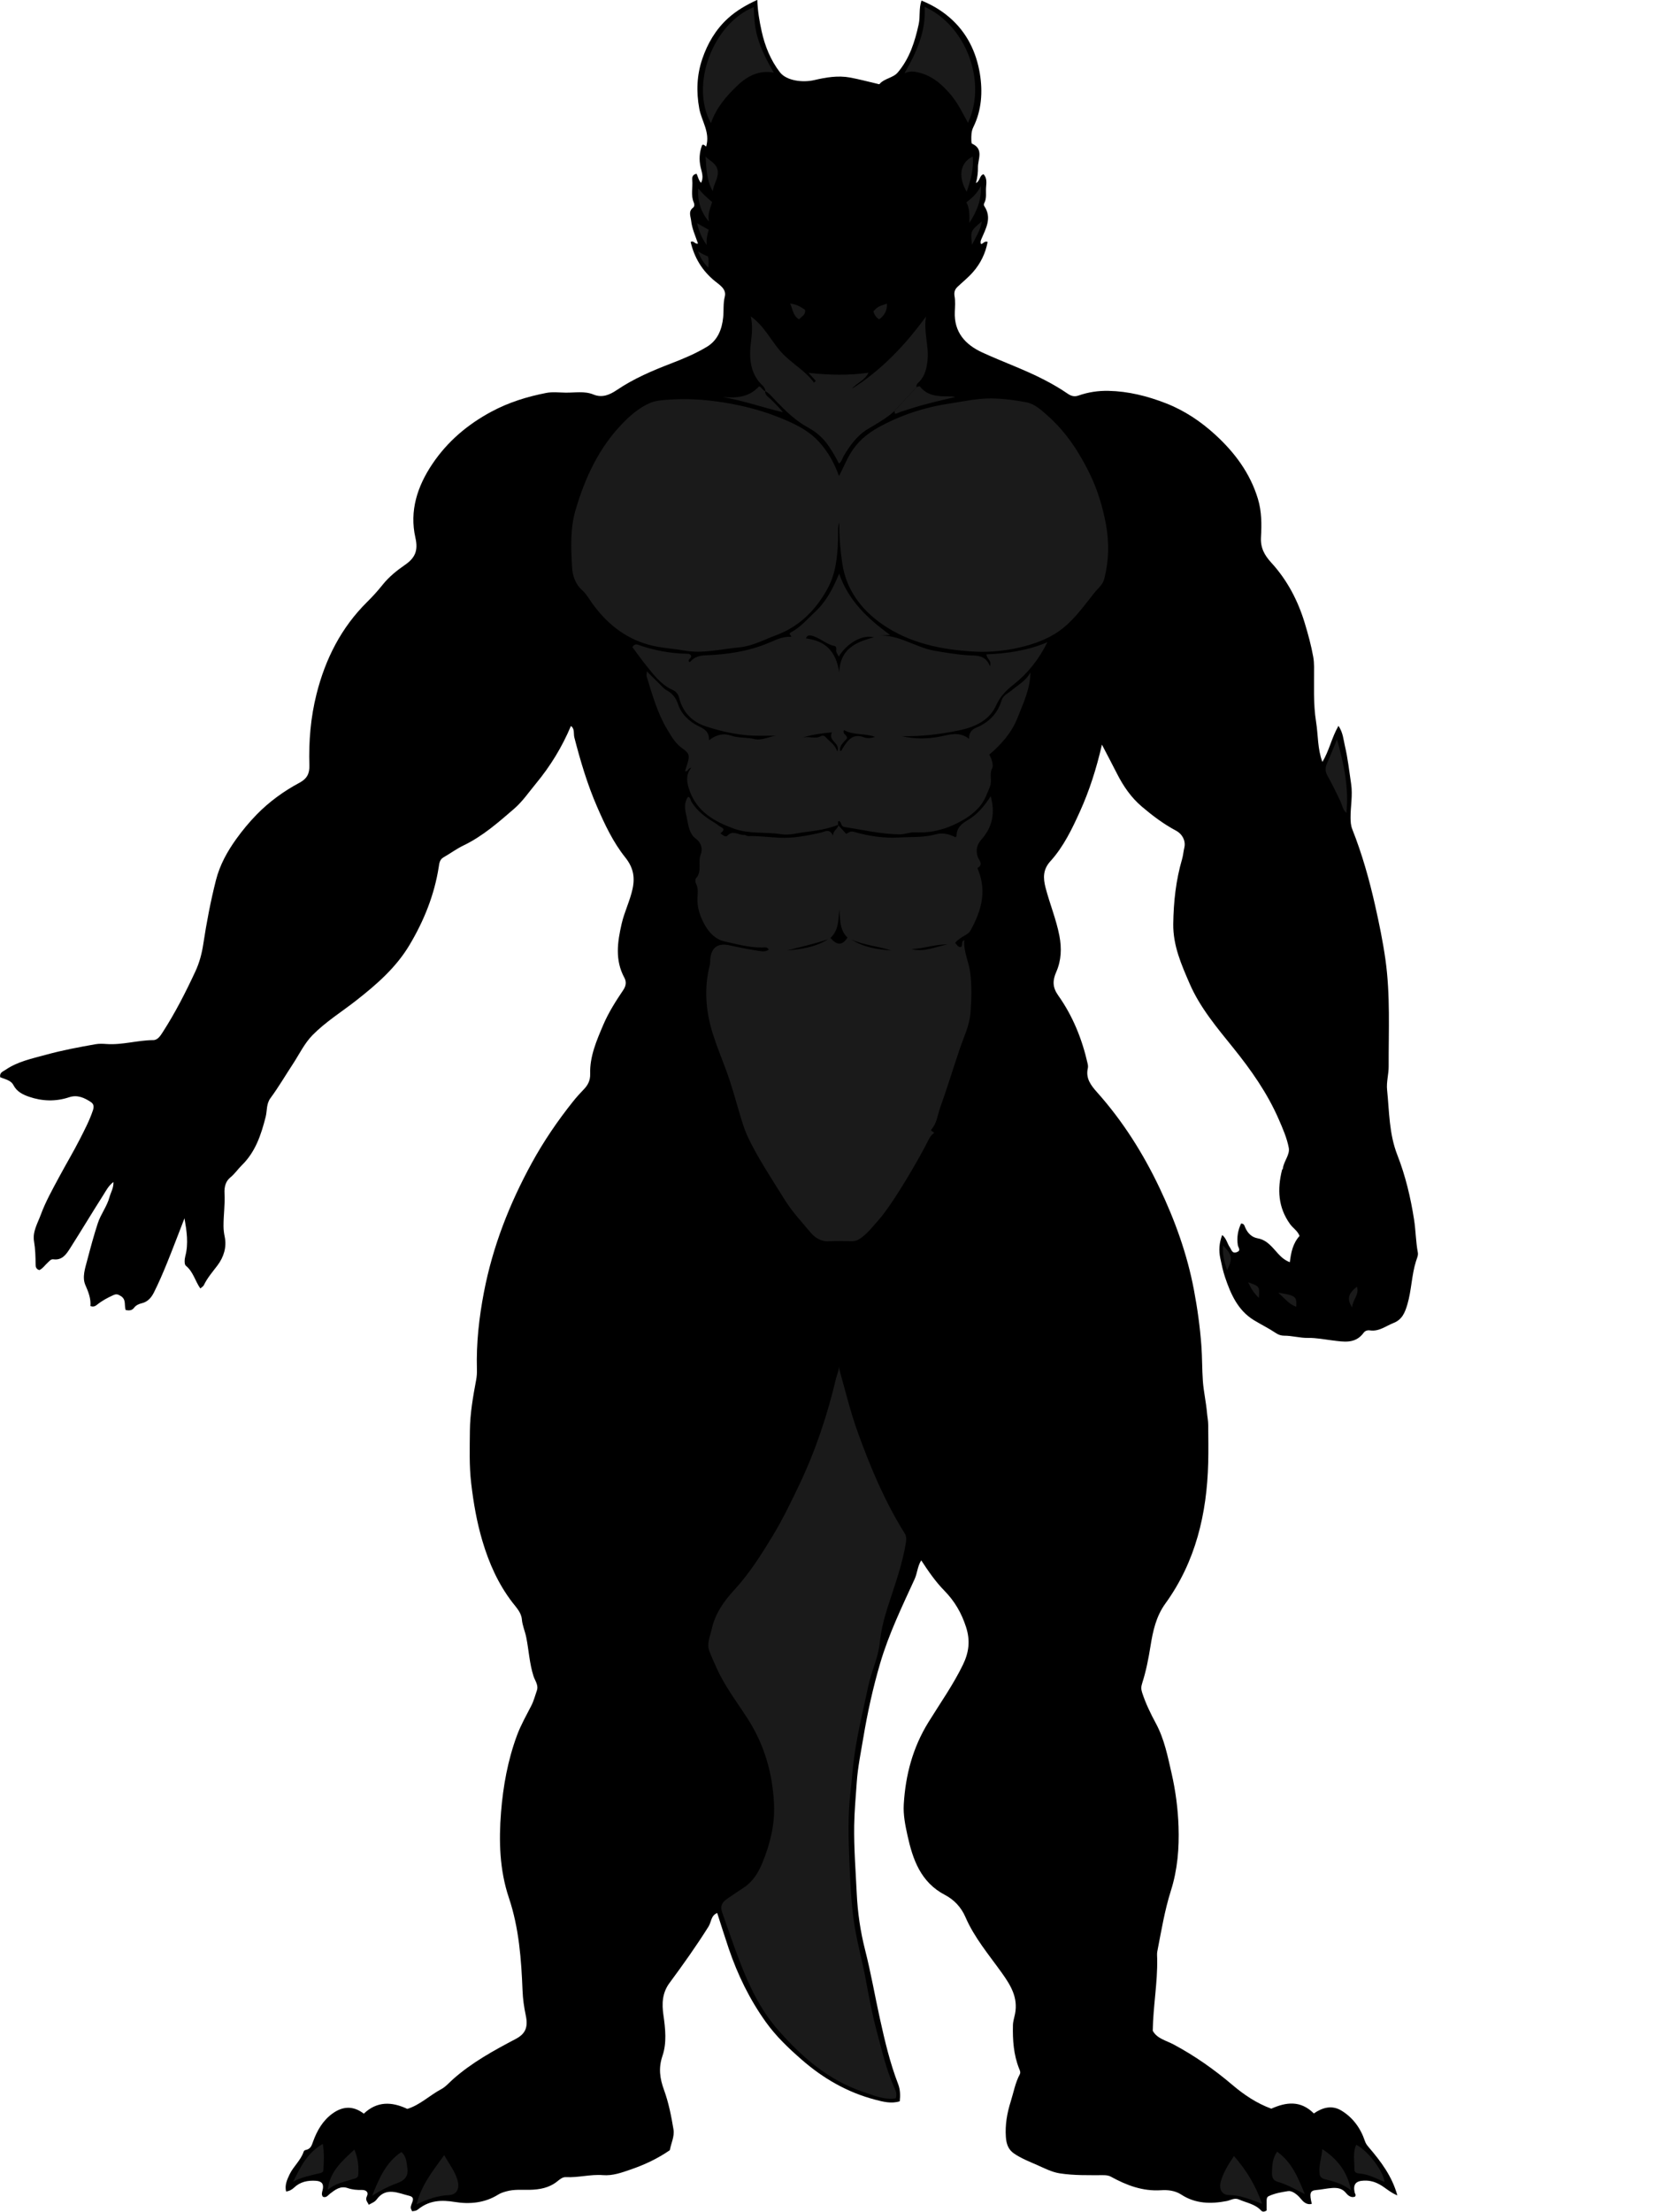 <?xml version="1.0" encoding="utf-8"?>
<!-- Generator: Adobe Illustrator 24.1.1, SVG Export Plug-In . SVG Version: 6.00 Build 0)  -->
<svg version="1.1" id="Layer_1" xmlns="http://www.w3.org/2000/svg" xmlns:xlink="http://www.w3.org/1999/xlink" x="0px" y="0px"
	 viewBox="0 0 907.88 1212.09" style="enable-background:new 0 0 907.88 1212.09;" xml:space="preserve">
<style type="text/css">
	.st0{fill:#1A1A1A;}
</style>
<g>
	<path d="M225.89,1211.8c-0.12-0.3-0.19-0.64-0.37-0.91c-1.62-2.4,3.57-6.43-1.18-7.57c-5.99-1.43-12.72-5.03-17.84,2
		c-1.08,1.49-2.58,1.89-4.33,2.92c-0.66-1.58-2.1-2.48-1-4.75c1.05-2.17-0.52-3.42-2.79-3.37c-2.65,0.06-5.24-0.14-7.76-1.02
		c-3.95-1.38-6.82,0.86-9.65,3.03c-1.16,0.89-1.96,2.38-3.88,1.77c-0.97-1.09-0.59-2.32-0.25-3.62c0.85-3.31-0.28-4.95-3.66-5.18
		c-4.4-0.29-8.52,0.5-11.87,3.66c-1.23,1.16-2.59,1.96-4.46,2.2c-0.85-3.47,0.54-6.5,1.9-9.35c2.09-4.39,6.1-7.65,7.69-12.38
		c0.35-1.04,1.12-0.96,1.89-1.22c2.09-0.7,2.58-2.38,3.31-4.4c2.17-6.05,5.4-11.64,10.78-15.47c5.43-3.86,11.14-4.35,17.03,0.17
		c7.27-6.92,15.36-6.62,23.85-2.61c6.92-2.11,12.18-7.38,18.55-10.78c2.47-1.31,4.35-3.56,6.4-5.38
		c10.38-9.25,22.41-15.81,34.57-22.22c5.35-2.82,6.76-6.52,5.44-12.78c-0.95-4.48-1.6-9.03-1.78-13.63
		c-0.69-17.21-1.93-34.32-7.48-50.86c-5.14-15.28-5.57-31.2-4.31-46.99c1.14-14.28,3.71-28.45,8.73-42.03
		c2.11-5.71,5.14-10.95,7.88-16.34c1.35-2.65,2.06-5.47,3.02-8.23c1.05-3.01-1.03-5.38-1.85-7.97c-2.2-6.89-2.55-14.1-3.94-21.12
		c-0.66-3.36-2.13-6.49-2.43-9.98c-0.33-3.73-3.05-6.47-5.2-9.26c-7.77-10.12-12.81-21.51-16.42-33.64
		c-3.08-10.36-4.9-20.9-6.16-31.66c-1.13-9.64-0.79-19.23-0.71-28.82c0.09-9.33,1.71-18.59,3.43-27.77
		c0.38-2.01,0.48-3.95,0.42-5.91c-0.39-14.22,1.16-28.2,3.85-42.19c4.82-25.1,14.03-48.51,26.22-70.79
		c6.51-11.89,14.14-23.09,22.63-33.73c1.9-2.38,3.88-4.55,5.97-6.72c2.19-2.27,3.52-4.87,3.42-8.33
		c-0.29-9.64,3.52-18.33,7.18-26.93c2.88-6.77,6.86-13.01,10.97-19.1c1.61-2.38,1.74-4.63,0.6-6.74c-5.24-9.68-3.8-19.5-1.49-29.58
		c1.5-6.53,4.54-12.48,5.97-19.07c1.47-6.8,0.21-12.02-4-17.29c-6.67-8.35-11.18-17.96-15.43-27.73c-5.35-12.3-9.13-25.06-12.47-38
		c-0.55-2.12,0.34-4.73-1.89-6.28c-4.81,11.45-11.21,21.95-19.18,31.57c-3.89,4.69-7.32,9.79-11.95,13.79
		c-8.67,7.48-17.26,15.07-27.75,20.1c-3.81,1.83-7.25,4.42-10.94,6.51c-2.18,1.23-2.33,3.35-2.64,5.33
		c-2.41,15.35-8.13,29.49-16.03,42.73c-7.39,12.38-18.04,21.65-29.3,30.46c-8,6.26-16.73,11.66-23.87,18.93
		c-4.46,4.54-7.22,10.43-10.7,15.73c-4.12,6.26-7.91,12.76-12.36,18.8c-2.35,3.19-1.76,6.91-2.64,10.33
		c-2.49,9.78-5.6,19.15-13.05,26.43c-2.19,2.14-3.84,4.71-6.33,6.72c-2.31,1.88-3.4,4.77-3.16,8.84c0.34,5.78-0.58,11.82-0.55,17.76
		c0.01,1.96,0.23,3.87,0.65,5.85c1.21,5.72-0.56,11.19-3.93,15.68c-2.66,3.54-5.58,6.84-7.51,10.88c-0.32,0.67-1.15,1.1-1.92,1.8
		c-2.89-4.11-3.88-9.19-7.94-12.46c-0.94-0.76-0.73-3.61-0.29-5.29c1.82-6.9,0.76-13.67-0.46-20.71
		c-3.25,8.34-6.33,16.53-9.62,24.63c-2.2,5.4-4.5,10.78-7.12,15.99c-1.36,2.71-3.32,5.17-6.7,5.95c-1.56,0.36-3.14,1.06-4.18,2.45
		c-1.19,1.59-2.75,1.61-4.61,1.27c-0.92-2.48,0.44-5.72-2.6-7.61c-1.39-0.87-2.31-1.37-3.99-0.64c-3.3,1.44-6.41,3.16-9.2,5.4
		c-1.02,0.81-1.93,1.21-3.55,0.68c0.34-4.01-1.05-7.64-2.74-11.47c-1.91-4.31-0.16-9.27,1.03-13.81c1.78-6.76,3.59-13.52,5.77-20.16
		c1.62-4.96,5.04-9.19,6.4-14.28c0.69-2.56,2.29-4.92,2.17-8.29c-2.81,2.14-4.07,4.82-5.58,7.18c-6.14,9.62-11.99,19.42-18.12,29.04
		c-2.1,3.3-4.36,6.81-9.24,6.16c-1.36-0.18-2.04,0.88-2.91,1.64c-1.6,1.41-2.78,3.31-4.75,4.27c-1.59-0.44-2.07-1.51-2.08-2.99
		c-0.04-4.29-0.14-8.53-0.87-12.82c-0.88-5.19,1.97-9.83,3.71-14.54c2.66-7.22,6.43-13.9,10.06-20.67
		c3.77-7.03,7.88-13.88,11.48-20.97c2.55-5.03,5.2-10.07,7.02-15.51c0.75-2.24,0.42-3.59-1.22-4.67c-3.57-2.34-7.36-4.03-11.8-2.55
		c-7.39,2.46-14.83,2.21-22.09-0.31c-3.33-1.16-6.6-2.77-8.41-6.28c-1.48-2.87-4.73-3.25-7.3-4.4c-0.46-2.57,1.52-3.06,2.87-4
		c6.72-4.63,14.55-6.18,22.24-8.3c8.98-2.48,18.09-4.17,27.23-5.78c1.94-0.34,4-0.24,5.99-0.1c8.64,0.6,17-2.1,25.59-2.14
		c2.47-0.01,3.96-2.45,5.16-4.3c6.88-10.66,12.63-21.92,17.97-33.44c2.26-4.88,3.52-9.81,4.3-14.92
		c1.79-11.77,4.01-23.44,6.94-34.99c2.13-8.39,6.23-15.75,11.18-22.63c3.35-4.65,7.03-9.1,11.06-13.24
		c6.93-7.12,14.89-12.88,23.59-17.54c4.02-2.15,5.53-4.92,5.39-9.47c-0.4-13.2,0.69-26.31,3.93-39.15
		c4.85-19.24,13.52-36.4,27.78-50.48c3-2.96,5.81-6.07,8.44-9.37c3.43-4.3,7.78-7.82,12.2-10.85c5.74-3.94,7.35-8,5.78-14.93
		c-3.34-14.72,1.07-28.18,9.27-40.39c8.3-12.36,19.32-21.7,32.49-28.75c9.49-5.08,19.53-8.18,29.95-10.21
		c3.38-0.66,6.98-0.23,10.48-0.16c5.16,0.1,10.47-1.01,15.44,1.03c4.94,2.03,9.15-0.01,12.86-2.51
		c9.29-6.28,19.46-10.58,29.84-14.58c6.7-2.58,13.38-5.38,19.51-9.08c5.86-3.54,8.23-9.53,8.89-16.15c0.38-3.75-0.08-7.5,0.88-11.31
		c1.04-4.15-2.78-6.38-5.4-8.51c-7.01-5.7-11.29-12.85-13.31-21.46c1.82-1,2.24,1.37,4.02,0.85c-1.41-4.15-3.28-8.14-3.75-12.48
		c-0.26-2.46-1.69-5.1,1.07-7.19c0.89-0.68,0.73-1.99,0.38-2.8c-1.76-4.03-0.46-8.22-0.84-12.3c-0.15-1.57,0.15-2.99,2.32-3.47
		c0.83,1.46,0.99,3.33,2.49,4.99c1.61-2.96,0.38-5.98-0.19-8.42c-1.02-4.4-0.69-8.36,0.8-12.32c1.14-0.67,1.78,1,2.24,0.73
		c2.22-7.77-2.55-13.83-3.81-20.66c-1.71-9.3-1.36-18.41,1.65-27.24c2.87-8.43,7.3-16.07,14.03-22.21
		c4.65-4.24,9.96-7.31,16.14-10.16c0.18,6.1,1.16,11.68,2.37,17.19c1.79,8.15,4.92,15.88,10.02,22.49
		c3.68,4.77,12.7,5.74,18.88,4.28c6.35-1.49,12.98-2.61,19.59-1.39c4.95,0.92,9.82,2.23,14.72,3.37c0.47,0.11,1.23,0.4,1.39,0.22
		c2.69-3.19,7.44-3.32,10.01-6.35c6.47-7.62,9.39-16.81,11.5-26.48c0.91-4.16,0-8.5,1.53-12.95c5.84,2.43,10.73,5.29,15.27,9.19
		c9.63,8.26,14.78,19.01,16.75,31c1.6,9.8,0.96,19.92-3.61,29.19c-1.18,2.4-1.11,4.77-1.09,7.23c0.01,0.64,0.07,1.69,0.42,1.85
		c6.59,2.92,3.1,8.68,3.21,13.03c0.06,2.49-0.26,5.44-1.1,8.53c2.33-1.13,1.86-4.13,4.15-4.85c1.98,2.06,1.6,4.73,1.4,7.15
		c-0.24,2.92,0.51,5.99-1.04,8.78c-0.21,0.38-0.22,1.12,0.01,1.46c4.43,6.51,0.92,12.34-1.57,18.23c-0.34,0.81-0.6,1.49-0.23,2.61
		c1.23,0.09,1.81-1.82,3.69-1.15c-1.15,6.23-3.85,11.79-8.02,16.55c-2.55,2.92-5.62,5.37-8.45,8.05c-1.5,1.42-2.05,2.94-1.66,5.2
		c0.48,2.75,0.25,5.65,0.13,8.48c-0.5,11.19,5.74,18.03,15,22.3c11.34,5.23,23.17,9.35,34.26,15.12c4.34,2.26,8.6,4.72,12.62,7.49
		c2.02,1.39,3.8,1.77,5.96,1.01c5.32-1.86,10.83-2.68,16.42-2.56c10.89,0.24,21.23,2.83,31.4,6.78
		c10.26,3.99,19.18,9.98,27.14,17.26c10.59,9.7,19.08,20.98,23.36,35.09c2.12,6.99,2.1,14.04,1.7,21.07
		c-0.33,5.81,1.88,9.84,5.68,13.99c8.7,9.5,14.61,20.79,18.32,33.09c1.83,6.05,3.52,12.19,4.64,18.46c0.33,1.83,0.45,3.6,0.46,5.4
		c0.08,10.11-0.5,20.27,1.11,30.28c1.16,7.26,0.76,14.75,3.45,21.92c3.71-5.97,5.02-13.14,8.82-19.76c2.52,3.71,2.71,7.52,3.53,11
		c1.62,6.83,2.37,13.85,3.41,20.79c0.96,6.41-0.37,12.44-0.31,18.64c0.02,2.14,0.14,4.19,0.96,6.27
		c5.35,13.49,9.28,27.43,12.47,41.57c2.22,9.86,4.27,19.74,5.69,29.79c2.75,19.5,1.69,39.06,1.77,58.61c0.02,4.23-1.3,8.5-0.86,12.8
		c1.23,12,1.04,24.03,5.63,35.75c4.42,11.29,7.29,23.32,9.16,35.39c0.93,5.96,0.94,12.08,2.07,18.06c0.29,1.55-0.56,3.26-1.02,4.73
		c-2.4,7.67-2.43,15.76-4.67,23.48c-1.36,4.7-2.93,8.52-7.66,10.37c-4.2,1.64-7.92,4.78-12.87,4.06c-1.41-0.21-2.67,0.17-3.53,1.34
		c-4.58,6.22-10.95,4.88-17.2,4.13c-4.4-0.53-8.81-1.43-13.2-1.35c-4.52,0.08-8.82-1.26-13.3-1.23c-1.39,0.01-2.99-0.51-4.16-1.29
		c-3.94-2.65-8.2-4.74-12.24-7.19c-8.81-5.36-12.73-14.32-15.83-23.51c-1.12-3.31-1.88-6.9-2.62-10.41
		c-0.92-4.39-0.62-8.32,1.03-12.77c2.4,1.94,2.75,4.71,4.2,6.76c0.96,1.36,1.19,3.51,3.68,2.68c2.71-0.9,0.91-2.45,0.69-3.93
		c-0.63-4.12,0.03-8.08,1.79-11.8c1.76,0.01,1.87,1.35,2.32,2.32c1.37,3.01,3.49,5.2,6.82,5.8c5.21,0.93,8.04,5.03,11.23,8.48
		c1.82,1.97,3.66,3.55,6.37,4.6c0.62-5.26,1.63-10.3,5.32-14.4c-1.02-2.78-3.6-4.26-5.22-6.51c-6.6-9.2-7.01-19.11-4.41-29.57
		c0.08-0.31,0.45-0.55,0.48-0.85c0.47-4.02,3.97-7.56,3.24-11.39c-1.02-5.35-3.29-10.54-5.49-15.59
		c-6.24-14.35-15.17-27.03-24.95-39.16c-8.93-11.07-18.23-22.07-23.9-35.17c-4.48-10.36-9.15-20.8-8.99-32.79
		c0.17-12.11,1.45-23.89,4.84-35.48c0.6-2.03,0.72-4.17,1.22-6.24c0.9-3.73-1.07-7.5-4.59-9.37c-6.82-3.63-12.96-8.27-18.79-13.24
		c-5.79-4.93-10.08-11.18-13.53-17.99c-2.53-4.99-5.16-9.94-8.25-15.89c-3.06,13.28-6.9,25.22-12,36.52
		c-4.34,9.6-9.02,19.4-16.24,27.35c-4.19,4.61-4.03,9.31-2.64,14.63c2.3,8.81,5.83,17.27,7.56,26.26
		c1.31,6.79,1.05,13.51-1.72,19.79c-2.07,4.72-2.1,8.43,1.05,12.87c8.02,11.29,13.13,23.98,16.17,37.48c0.18,0.8,0.26,1.7,0.08,2.48
		c-1.28,5.54,1.78,9.43,5.08,13.13c14.05,15.74,25.22,33.42,34.23,52.38c8.47,17.82,15.15,36.31,18.85,55.84
		c1.93,10.17,3.33,20.32,4.1,30.66c0.48,6.45,0.35,12.89,0.81,19.31c0.42,5.88,1.78,11.66,2.28,17.56c0.17,2.06,0.64,4.21,0.65,6.33
		c0.06,7,0.17,14,0,21c-0.7,27.86-6.89,54.18-23.48,77.1c-5.16,7.13-6.86,15.25-8.14,23.22c-1.11,6.98-2.44,13.81-4.59,20.48
		c-0.61,1.88-0.62,3.25,0,5.13c1.92,5.91,4.64,11.49,7.54,16.87c4.66,8.65,6.47,18.07,8.61,27.4c2.19,9.56,3.47,19.39,3.8,29.13
		c0.4,11.79-0.54,23.61-4.18,35.08c-3.45,10.88-5.28,22.17-7.46,33.35c-0.25,1.29-0.09,2.66-0.07,3.99
		c0.25,13.16-2.24,26.13-2.43,39.47c2.32,4.31,7.33,5.32,11.43,7.51c11.61,6.2,22.23,13.68,32.27,22.2
		c6.33,5.37,13.31,10.07,21.29,12.99c8.04-3.57,15.94-4.75,23.33,2.61c4.65-3.22,9.86-4.72,15.03-1.61
		c6.36,3.83,10.58,9.65,12.94,16.66c0.48,1.44,1.11,2.29,2.08,3.42c6.64,7.77,12.82,15.88,15.73,26.45
		c-3.92-1.59-6.57-4.28-9.8-6.04c-2.8-1.53-5.4-2.16-8.41-2.07c-4.65,0.13-6.21,2.11-5.15,6.66c0.14,0.59,0.84,1.04,0.19,2.09
		c-1.98,0.89-3.84-0.53-4.88-1.84c-2.13-2.69-4.82-3.07-7.75-2.86c-2.94,0.21-5.82,0.88-8.78,1.13c-3.33,0.28-3.7,1.9-2.32,7.55
		c-2.94,0.81-4.89-1.36-6.17-2.94c-1.92-2.35-4.77-4.37-6.81-4.04c-3.53,0.57-7.31,1.17-10.67,2.78c-1.04,0.5-1.11,1.56-1.11,2.6
		c0.01,1.82,0,3.63,0,5.25c-1.28,0.8-2.29,0.83-3.02,0.03c-3.29-3.6-8-4.22-12.15-6.06c-2.51-1.12-4.56,0.43-6.7,0.84
		c-8.8,1.7-17.24,1.5-24.97-3.55c-3.41-2.23-7.51-2.6-10.98-2.37c-10.18,0.68-18.98-2.71-27.54-7.4c-1.43-0.78-2.8-0.84-4.28-0.85
		c-7.95-0.02-15.9,0.23-23.8-1c-4.41-0.69-8.36-2.8-12.33-4.54c-4.28-1.88-8.7-3.6-12.66-6.28c-3.37-2.29-4.29-5.54-4.54-9.16
		c-0.47-6.64,0.67-13.07,2.67-19.4c1.57-4.96,2.44-10.15,4.92-14.8c0.64-1.19,0.1-2.14-0.34-3.25c-3.02-7.64-3.56-15.62-3.37-23.75
		c0.05-2.22,0.76-4.2,1.16-6.27c1.71-8.83-2.32-15.49-7.18-22.31c-7.09-9.94-15.12-19.33-20.03-30.7
		c-2.32-5.37-6.23-9.51-11.21-12.11c-13.32-6.95-17.64-19.37-20.56-32.64c-1.23-5.58-2.38-11.3-2.03-17.07
		c0.96-16.04,4.94-31.06,13.53-44.97c6.42-10.39,13.52-20.39,18.9-31.46c3.34-6.87,4.1-13.3,1.7-20.71
		c-2.49-7.71-6.27-14.19-11.93-19.95c-4.78-4.87-8.7-10.56-12.63-16.57c-2.1,3.4-2.15,7.08-3.62,10.28
		c-6.92,15.1-14.18,30.11-18.88,46.09c-3.95,13.43-6.96,27.11-9.27,40.96c-1.34,8.06-3.02,16.13-3.57,24.21
		c-0.54,7.9-1.29,15.82-1.41,23.78c-0.18,12.47,0.81,24.88,1.4,37.29c0.49,10.36,1.99,20.77,4.6,30.99
		c3.18,12.45,5.35,25.16,8.13,37.73c2.67,12.08,5.5,24.13,9.97,35.72c1.16,3.01,1.23,6.08,0.88,9.41
		c-4.66,1.45-9.19,0.24-13.55-0.91c-15.26-4-28.53-11.68-40.41-22.08c-7.1-6.22-13.82-12.6-19.37-20.33
		c-8.95-12.46-15.56-26.02-20.46-40.48c-2.18-6.43-4.2-12.92-6.29-19.4c-3.47,1.4-3.22,4.97-4.73,7.39
		c-6.68,10.66-13.98,20.89-21.44,30.99c-4.05,5.48-4.19,11.49-3.33,17.45c1.09,7.63,1.92,15.37-0.52,22.52
		c-2.27,6.65-1.41,12.38,0.82,18.52c2.57,7.05,4.03,14.44,5.24,21.8c0.62,3.79-1.36,7.63-2.01,11.32
		c-6.67,4.61-13.86,7.98-21.4,10.57c-4.93,1.7-9.91,3.53-15.26,3.1c-6.83-0.55-13.49,1.45-20.3,1.09c-1.88-0.1-3.32,1.19-4.76,2.34
		c-4.42,3.55-9.65,4.52-15.15,4.62c-4.27,0.08-8.55-0.36-12.81,0.86c-1.59,0.46-2.98,0.85-4.43,1.76
		c-7.34,4.6-15.69,5.37-23.82,4.03c-7.26-1.19-13.62-0.88-19.56,3.64C228.16,1211.62,228.08,1211.51,225.89,1211.8z"/>
</g>
<g>
	<path class="st0" d="M459.97,260.86c2.21-4.14,3.87-8.37,6.22-12.31c3.78-6.35,9.07-10.82,15.25-14.26
		c12.22-6.79,25.32-11.06,39.18-13.15c7.61-1.15,15.2-2.87,22.89-2.79c6.36,0.06,12.78,0.91,19.05,2.08
		c4.72,0.88,8.4,4.36,11.87,7.44c9.93,8.8,17.12,19.75,22.92,31.58c4.3,8.77,7.14,18.11,8.92,27.67
		c1.88,10.11,1.71,20.28-0.96,30.32c-0.85,3.2-3.54,5.15-5.43,7.53c-5.33,6.7-10.34,13.81-17.06,19.23
		c-6.17,4.98-13.49,7.94-21.1,9.95c-9.1,2.4-18.52,3.46-27.84,2.92c-17.76-1.03-35.08-4.55-50.06-14.87
		c-11.68-8.05-19.92-19.17-22.03-33.3c-1.1-7.38-1.76-15.05-1.68-22.66c-1.03,3.13-0.55,6.34-0.66,9.5
		c-0.33,9.33-1.19,18.51-5.81,26.93c-6.45,11.75-15.44,20.7-28.13,25.43c-6.68,2.49-13.12,6.01-20.33,6.68
		c-10.07,0.93-19.94,3.59-30.36,1.69c-6.38-1.16-12.95-1.37-19.3-3.17c-13.27-3.76-23.18-11.91-31.03-22.93
		c-1.71-2.4-3.16-5.01-5.38-6.99c-3.82-3.41-5.26-8.11-5.5-12.74c-0.55-10.43-1.06-20.99,1.94-31.19
		c5.23-17.8,12.94-34.37,26.11-47.79c4.3-4.39,9.12-8.46,14.91-10.92c2.2-0.93,4.73-1.27,7.15-1.49c9.49-0.86,18.85-0.62,28.42,0.65
		c11.77,1.56,23.15,4.21,34.06,8.49c8.32,3.27,16.64,6.94,22.96,13.9C454.06,247.72,457.43,253.88,459.97,260.86z"/>
	<path class="st0" d="M459.49,452.12c1.37,1.5,2.73,2.99,4.42,4.84c1.17-0.53,2.15-1.7,4.29-1.09c8.04,2.32,16.47,3.58,24.76,3.09
		c6.67-0.39,13.5,0.09,20.07-1.74c3.81-1.06,7.4-0.12,10.8,1.61c0.25-0.33,0.59-0.57,0.59-0.81c0.02-4.37,2.73-6.61,6.21-8.63
		c5.19-3.02,8.95-7.61,12.52-13.02c2.46,9,1.02,16.72-4.86,23.4c-2.66,3.02-3.55,5.93-2.21,9.91c0.55,1.62,3.3,4.09-0.15,5.94
		c-0.09,0.05,0.32,1.1,0.54,1.66c4.54,11.72,1.31,22.39-4.44,32.71c-1.09,1.96-3.37,2.61-5.06,3.87c-1.19,0.88-2.43,1.62-3.32,2.86
		c0.91,0.91,1.47,2.26,2.97,2.34c1.67-0.77-0.08-3.01,2.03-3.84c-0.48,6.33,2.52,11.87,3.27,17.87c0.91,7.28,0.69,14.55,0.15,21.82
		c-0.53,7.09-3.72,13.42-5.95,20.03c-3.62,10.72-6.91,21.55-10.73,32.19c-1.42,3.95-1.71,8.4-4.75,11.77
		c-0.7,0.77,0.73,1.17,1.6,1.9c-1.77,1.11-2.65,2.78-3.55,4.57c-4.55,9.14-19.02,34.24-27.13,43.34
		c-3.18,3.56-6.01,7.33-10.04,10.07c-1.5,1.02-2.85,1.43-4.55,1.41c-4.16-0.05-8.34-0.21-12.49,0.04
		c-4.46,0.27-7.82-2.06-10.25-4.98c-4.69-5.65-9.77-10.99-13.72-17.3c-3.72-5.93-7.5-11.83-11.13-17.83
		c-3.58-5.93-7.12-12-9.89-18.21c-1.61-3.62-2.88-7.9-4.07-11.95c-2.29-7.79-4.46-15.68-7.25-23.24c-2.45-6.63-5.17-13.24-7.3-19.95
		c-3.93-12.34-5.01-25.07-1.74-37.85c0.34-1.34,0.14-2.64,0.32-3.94c0.84-6.12,4.46-8.32,10.8-6.88c5.24,1.19,10.54,2.2,15.85,3.02
		c1.65,0.26,3.58,0.64,5.38-0.73c-0.86-1.65-2.33-1.17-3.48-1.15c-7.13,0.12-13.96-1.83-20.79-3.32c-4.73-1.04-8.35-4.65-10.75-8.92
		c-2.57-4.58-4.34-9.47-4.08-14.94c0.12-2.59,0.55-5.27-0.8-7.81c-0.42-0.78-0.51-2.36-0.02-2.9c3.53-3.86,0.92-8.86,2.62-13.16
		c1.12-2.84,0.44-6.24-2.74-8.61c-3.52-2.63-4.03-7.11-4.82-10.98c-0.78-3.83-2.19-7.97,0.57-11.87c1.35,0.05,1.35,1.8,1.98,2.81
		c3.15,5.03,7.72,8.46,12.7,11.38c1.15,0.68,2.08,1.62,3.24,2.21c2.67,1.34,1.25,2.42-0.19,3.56c1.21,0.81,2.81,2.39,3.86,1.27
		c3.09-3.3,6.18-0.14,9.21-0.43c0.64-0.06,1.45,0.7,2.32,0.67c5.63-0.17,11.2,0.62,16.8,0.89c7.7,0.36,15.31-1.08,22.86-2.77
		c2.11-0.47,4.8-2.58,6.71,1.62c0.06-3.08,2.9-3.69,2.93-5.96L459.49,452.12z M455.28,514c3.32,3.81,6.26,4.6,9.35-0.21
		c-4.34-4.08-4-9.86-4.47-15.51C459.58,503.97,459.93,509.66,455.28,514z M453.97,514.71c-7.34,2.55-14.98,4.15-22.5,6.17
		C439.31,520.14,447.08,519.12,453.97,514.71z M466.73,514.83c6.61,4.27,14.11,5.51,21.79,6.04
		C481.4,518.47,473.72,518.05,466.73,514.83z M499.67,520.09c6.92,1.86,13.17-1.24,19.69-2.52
		C512.68,517.39,506.33,519.92,499.67,520.09z"/>
	<path class="st0" d="M491.08,1149.91c-6.5,0.97-12.15-1.66-17.78-3.52c-19.19-6.35-33.9-19.32-46.86-34.09
		c-9.51-10.84-15.73-24-20.92-37.46c-3.39-8.8-6.35-17.77-9.54-26.64c-1.17-3.26-0.56-5.38,2.64-7.63c3.07-2.16,6.24-4.17,9.34-6.27
		c5.04-3.41,7.93-8.37,10.05-13.55c4.18-10.18,6.85-20.92,6.34-32.01c-0.77-16.88-5.23-32.58-14.58-47.06
		c-5.82-9.01-12.42-17.62-16.86-27.51c-1.4-3.12-2.85-6.27-4.04-9.43c-1.5-3.96,0.44-8.02,1.33-12c1.88-8.43,6.49-15.05,12.3-21.37
		c8.29-9.02,14.89-19.41,21.23-29.9c5.43-8.97,9.99-18.42,14.49-27.86c8.91-18.71,15.43-38.31,20.19-58.48
		c0.48-2.05,1.64-3.95,1.32-6.24c3.45,12.26,6.38,24.55,10.68,36.44c6.89,19.05,14.75,37.65,25.52,54.9
		c0.91,1.46,1.07,2.87,0.75,4.9c-1.95,12.3-6.26,23.87-10.03,35.63c-2.03,6.35-3.66,12.83-4.34,19.53
		c-0.82,8.1-4.54,15.47-6.22,23.4c-2.73,12.91-5.93,25.71-7.75,38.81c-0.91,6.52-1.31,13.07-2.08,19.58
		c-1.48,12.62-1.12,25.25-0.6,37.8c0.47,11.12,0.9,22.31,2.51,33.43c1.5,10.38,4.37,20.4,6.3,30.65c1.86,9.92,3.66,19.89,6.3,29.62
		c2.72,10.02,4.98,20.22,9.22,29.81C490.82,1145.21,492.01,1147.23,491.08,1149.91z"/>
	<path class="st0" d="M459.63,451.96c-5.78,2.33-11.97,3.3-18.03,4c-4.37,0.51-8.8,1.9-13.26,1.2c-8.58-1.35-17.51-0.01-25.85-3.01
		c-10.73-3.86-20.36-9.26-24.44-20.9c-1.42-4.07-2.47-8.32,0.94-12.54c-2.01,0.25-1.63,2.38-3.43,1.87
		c0.43-1.37,0.93-2.86,1.38-4.37c1.3-4.27,0.86-5.52-2.95-8.18c-3.78-2.63-6-6.61-8.23-10.36c-5.38-9.01-8.22-19.1-11.26-29.06
		c-0.18-0.58,0.07-1.28,0.17-2.68c2.61,2.6,4.79,4.84,7.04,7c1.19,1.14,2.19,2.45,3.7,3.29c3.18,1.76,5.12,4,6.41,7.93
		c1.72,5.22,6.14,9.41,11.33,11.87c3.24,1.54,5.71,3.15,5.55,7.65c4-3.08,7.87-4.02,12.24-2.51c4.05,1.4,8.42,0.82,12.6,1.84
		c3.99,0.98,7.94-1.35,12.02-1.81c-2.97,0-5.94-0.03-8.91,0.01c-10.27,0.12-20.23-2.02-29.84-5.19c-7.23-2.39-12.47-7.6-14.45-15.46
		c-0.5-1.98-1.39-3.48-3.8-4.57c-6.06-2.74-10.11-8.06-14.18-13.15c-2.66-3.32-5.13-6.8-7.66-10.17c0.69-1.23,1.73-1.8,2.96-1.36
		c9.02,3.22,18.3,4.88,27.87,5c0.41,0.01,0.82,0.47,1.15,0.67c0.97,1.68-1.65,2.05-1.07,3.5c0.41,0.67,0.8,0.19,1.08-0.12
		c2.27-2.52,5.1-3.11,8.43-3.24c11.97-0.46,23.71-2.25,34.86-7.04c3.71-1.59,7.47-3.39,11.77-3.07c0.17-0.83-1.86-1.53-0.19-2.42
		c5.34-2.86,9.19-7.45,13.51-11.5c6.03-5.64,9.64-12.73,12.95-20.72c5.04,14.55,15.32,24.47,27.98,33.61
		c-3.02,0.18-4.9,0.28-6.78,0.39c11.39-0.91,20.54,6.45,31.1,8.26c5.96,1.02,11.96,2.04,17.98,2.47c4.81,0.35,9.83-0.61,12.44,6.08
		c1.05-3.52-1.89-3.96-1.93-6.58c11.25-0.44,22.42-2.03,33.38-6.63c-4.69,9.43-10.78,17.07-18.46,23.13
		c-4.16,3.28-7.34,6.44-9.65,11.51c-3.76,8.23-11.55,11.85-20.4,13.68c-10.36,2.14-20.74,3.38-31.32,3.14
		c7.19,1.67,14.29,1.6,21.53,0.11c4.97-1.02,10.26-2.71,15.36,1.36c-0.04-3.12,1.25-5,3.95-6.12c6.83-2.83,11.68-7.66,13.84-14.84
		c0.9-3.01,3.56-3.91,5.61-5.65c3.56-3.03,7.9-5.25,10.25-9.82c-0.11,9.07-3.89,16.79-6.98,24.7c-3.2,8.19-8.8,14.62-15.62,20.42
		c1.56,2.36,2.34,6.13,1.7,7.3c-1.86,3.4,0.08,6.77-1.29,10.15c-1.54,3.8-2.87,7.64-5.5,10.77c-2.55,3.02-5.61,5.47-9.1,7.49
		c-8.14,4.74-16.78,7.39-26.22,6.82c-3.06-0.18-5.77,1.17-8.8,1.13c-10.23-0.14-20.13-2.5-30.16-4.04
		c-2.24-0.35-1.38-2.86-3.14-3.32c-0.62,0.55-0.28,1.42-0.33,2.21L459.63,451.96z M459.8,359.88c-0.39-1.35-1.56-2.2-1.37-3.69
		c0.11-0.83,0.05-2.01-0.81-2.16c-4.84-0.86-8.28-4.83-13.06-5.74c-1.3-0.25-2.31,0.15-2.68,1.57c10.66,1.38,16.36,6.91,18.22,18.5
		c0.5-12.54,8.78-16.48,19-19.08C472.82,347.54,464.27,352.5,459.8,359.88z M460.56,411.52c1.05,0,1.02-0.83,1.3-1.27
		c2.79-4.35,5.43-8.62,11.92-6.17c1.67,0.63,3.91,0.45,5.95-0.25c-5.61-2.14-11.83-0.76-16.99-3.73c-1.14,2.18,1.86,2.62,1.59,4.52
		C462.83,406.68,460.16,408.26,460.56,411.52z M459.02,411.86c2.03-4.72-5.39-5.75-2.89-10.52c-6.02,0.58-11.26,1.29-16.37,2.91
		c3.42-1.02,7.1,1.04,10.46-0.9c0.67-0.39,1.66-0.23,2.28,0.46C454.78,406.32,457.91,408.12,459.02,411.86z"/>
	<path class="st0" d="M490.34,225.27c-4.37,3.99-9.53,6.83-14.55,9.84c-5.95,3.57-9.75,8.96-13.2,14.69
		c-0.83,1.37-1.01,3.14-2.67,4.19c-1.6-3.18-3.39-6.22-5.35-9.17c-2.97-4.46-6.77-7.94-11.48-10.48
		c-6.91-3.71-12.41-9.14-17.79-14.72c-1.82-1.88-3.41-4.06-5.81-5.33l0.15,0.16c-0.09-1.2-0.56-2.18-1.47-3.04
		c-7.17-6.72-7.55-15.5-6.44-24.23c0.58-4.6,0.92-8.98-0.13-13.8c7.46,5.25,11.06,13.34,16.75,19.64
		c5.53,6.12,12.97,9.91,17.9,16.65c0.33-0.33,0.65-0.65,0.98-0.98c-1.12-1.24-2.25-2.48-3.97-4.37c11.39,1.26,22.02,1.5,32.87-0.06
		c-2.07,4.32-6.48,5.57-9.07,8.77c16.28-10.25,29.25-23.99,40.64-39.59c-1.48,8.24,1.61,15.98,0.82,23.89
		c-0.45,4.46-1.37,8.55-4.54,11.87c-0.8,0.84-1.79,1.54-1.49,2.93C498.44,216.51,494.39,220.89,490.34,225.27z"/>
	<path class="st0" d="M424.2,39.77c-7.88-1.35-14.18,1.66-19.76,6.96c-6.21,5.9-11.73,12.26-14.69,20.78
		c-11.65-21.03,1.27-54.7,23.5-63.61C413.61,14.64,413.96,22.31,424.2,39.77z"/>
	<path class="st0" d="M530.69,67.33c-2.95-5.36-5.47-10.64-9.24-15.17c-5.36-6.44-11.49-11.59-20.12-12.86
		c-1.8-0.27-3.53,0.05-5.42,0.8c6.58-11.39,11.84-22.99,11.01-36.36C529.54,13.92,541.27,44.74,530.69,67.33z"/>
	<path class="st0" d="M243.52,1181.03c2.93,5.2,5.99,8.99,7.32,13.81c1.25,4.52-0.34,7.92-4.84,8.12
		c-6.15,0.27-11.68,2.22-17.62,5.07C230.94,1197.6,237.11,1189.91,243.52,1181.03z"/>
	<path class="st0" d="M676.5,1181.55c6.85,7.75,11.87,16.06,15.42,26.17c-6.3-2.26-11.69-4.81-17.92-4.77
		c-4.21,0.02-5.87-3.38-4.69-7.53C670.71,1190.52,673.31,1186.28,676.5,1181.55z"/>
	<path class="st0" d="M732.99,405.23c3.74,13.26,6.59,26.35,5.15,40.23c-1.98-1.66-2.23-4.04-3.17-6.09
		c-2.25-4.86-4.65-9.66-7.24-14.35c-1.23-2.23-1.29-4.18-0.32-6.43C729.33,414.17,731.14,409.69,732.99,405.23z"/>
	<path class="st0" d="M204.04,1203.28c3.93-9.87,7.68-18.44,16.02-23.94c2.83,2.43,2.85,5.92,3.3,9.02
		c0.59,4.05-1.46,6.55-5.45,7.98C213.34,1197.98,209.01,1200.13,204.04,1203.28z"/>
	<path class="st0" d="M700.15,1179.15c8.29,5.83,11.59,14.6,15.21,23.26c-4.93-2.46-9.55-5.22-14.77-6.71
		c-2.35-0.67-3.28-2.18-3.25-4.76C697.4,1186.96,697.49,1183.09,700.15,1179.15z"/>
	<path class="st0" d="M724.92,1177.71c8.72,5.81,13.73,12.61,15.78,22.6c-4.7-3.7-9.56-4.88-14.35-6.07
		c-2.27-0.56-2.82-1.64-2.98-3.75C723.04,1186.31,724.55,1182.54,724.92,1177.71z"/>
	<path class="st0" d="M179.67,1200.11c1.12-10.12,7.86-15.85,14.61-22.12c2,4.76,2.48,9.24,2.14,13.81
		c-0.14,1.88-1.7,1.97-3.18,2.45C188.66,1195.75,183.75,1196.47,179.67,1200.11z"/>
	<path class="st0" d="M759.03,1195.75c-4.6-1.93-9.01-4.36-14.1-4.68c-1.31-0.08-2.43-0.79-2.4-2.04c0.13-4.53-1.06-9.19,1.01-13.62
		C749.63,1178.18,758.66,1190.09,759.03,1195.75z"/>
	<path class="st0" d="M176.98,1174.86c0.86,5.3,0.56,9.86,0.31,14.38c-0.08,1.51-1.65,1.62-3.01,1.94
		c-4.55,1.09-9.18,2.02-13.55,4.42C164.58,1187.94,168.05,1180.06,176.98,1174.86z"/>
	<path class="st0" d="M490.34,225.27c4.05-4.38,8.1-8.77,12.16-13.15c0.61-0.15,1.61-0.6,1.76-0.39c4.26,5.45,10.29,5.49,16.35,5.5
		c0.98,0,1.97,0,3.01,0.36c-8.47,1.95-16.88,3.93-25.13,6.57c-2.31,0.74-4.63,1.45-6.87,2.38
		C490.09,227.18,490.66,225.79,490.34,225.27z"/>
	<path class="st0" d="M419.48,214.29c-0.19,2.44,1.98,3.3,3.27,4.67c2.14,2.27,4.5,4.33,6.45,6.96
		c-11.13-2.64-21.78-6.41-33.04-8.32c7.4,0.59,14.41,0.27,19.99-5.88c1.34,0.29,1.88,2.24,3.48,2.73L419.48,214.29z"/>
	<path class="st0" d="M390.78,104.79c-3.43-5.94-3.54-12.45-3.95-19c2.54,2.69,6.55,3.91,6.71,8.54
		C393.67,98.1,391.15,101.1,390.78,104.79z"/>
	<path class="st0" d="M529.99,105.1c-4.27-7.08-4.48-15.54,3.28-19.35C533.96,92.54,532.14,98.71,529.99,105.1z"/>
	<path class="st0" d="M531.45,122.16c0.08-4.45,0.13-8.06-1.65-11.27c3.15-2.46,5.97-4.91,7.97-9.01
		C538.14,108.61,536.15,114.92,531.45,122.16z"/>
	<path class="st0" d="M382.82,103.28c2.45,2.95,5.01,5.3,7.6,7.44c-0.97,3.46-2.66,6.48-1.71,10.7
		C384.28,116.53,382.21,109.89,382.82,103.28z"/>
	<path class="st0" d="M433.2,166.3c3.67,0.53,5.95,1.96,8.14,3.48c0.49,2.84-1.95,3.65-3.27,5.23
		C434.83,173.15,434.68,169.76,433.2,166.3z"/>
	<path class="st0" d="M481.97,174.99c-1.68-1.06-2.69-2.51-3.14-4.41c2.56-2.58,2.56-2.58,7.42-4.17
		C486.4,170.18,484.92,172.93,481.97,174.99z"/>
	<path class="st0" d="M672.71,696.08c-1.54-4.75-2.62-8.89-2.17-13.52C675.5,687.54,675.91,689.86,672.71,696.08z"/>
	<path class="st0" d="M710.64,716.16c-4.13-1.5-6.59-4.94-9.92-7.73C710.67,709.9,710.92,710.67,710.64,716.16z"/>
	<path class="st0" d="M388.55,125.94c-0.77,2.54-1.39,5.02-1.1,8.32c-2.8-3.84-4.19-7.45-5.33-11.96
		C384.67,123.74,386.53,124.79,388.55,125.94z"/>
	<path class="st0" d="M532.89,134.14c-0.84-7.55-0.84-7.55,5.37-12.81C537.59,126.11,535.09,129.7,532.89,134.14z"/>
	<path class="st0" d="M741.29,716.5c-2.99-4.65-2.17-7.65,2.63-11.37C745.34,709.53,741.54,712.24,741.29,716.5z"/>
	<path class="st0" d="M382.73,137.79c1.79,0.97,3.42,2.04,5.37,2.7c0.65,1.91,0.31,3.88,0.24,6.21
		C385.66,144.05,383.84,141.21,382.73,137.79z"/>
	<path class="st0" d="M690.16,711.27c-2.87-2.76-4.46-5.41-5.88-8.54C690.57,704.9,690.57,704.9,690.16,711.27z"/>
</g>
</svg>
